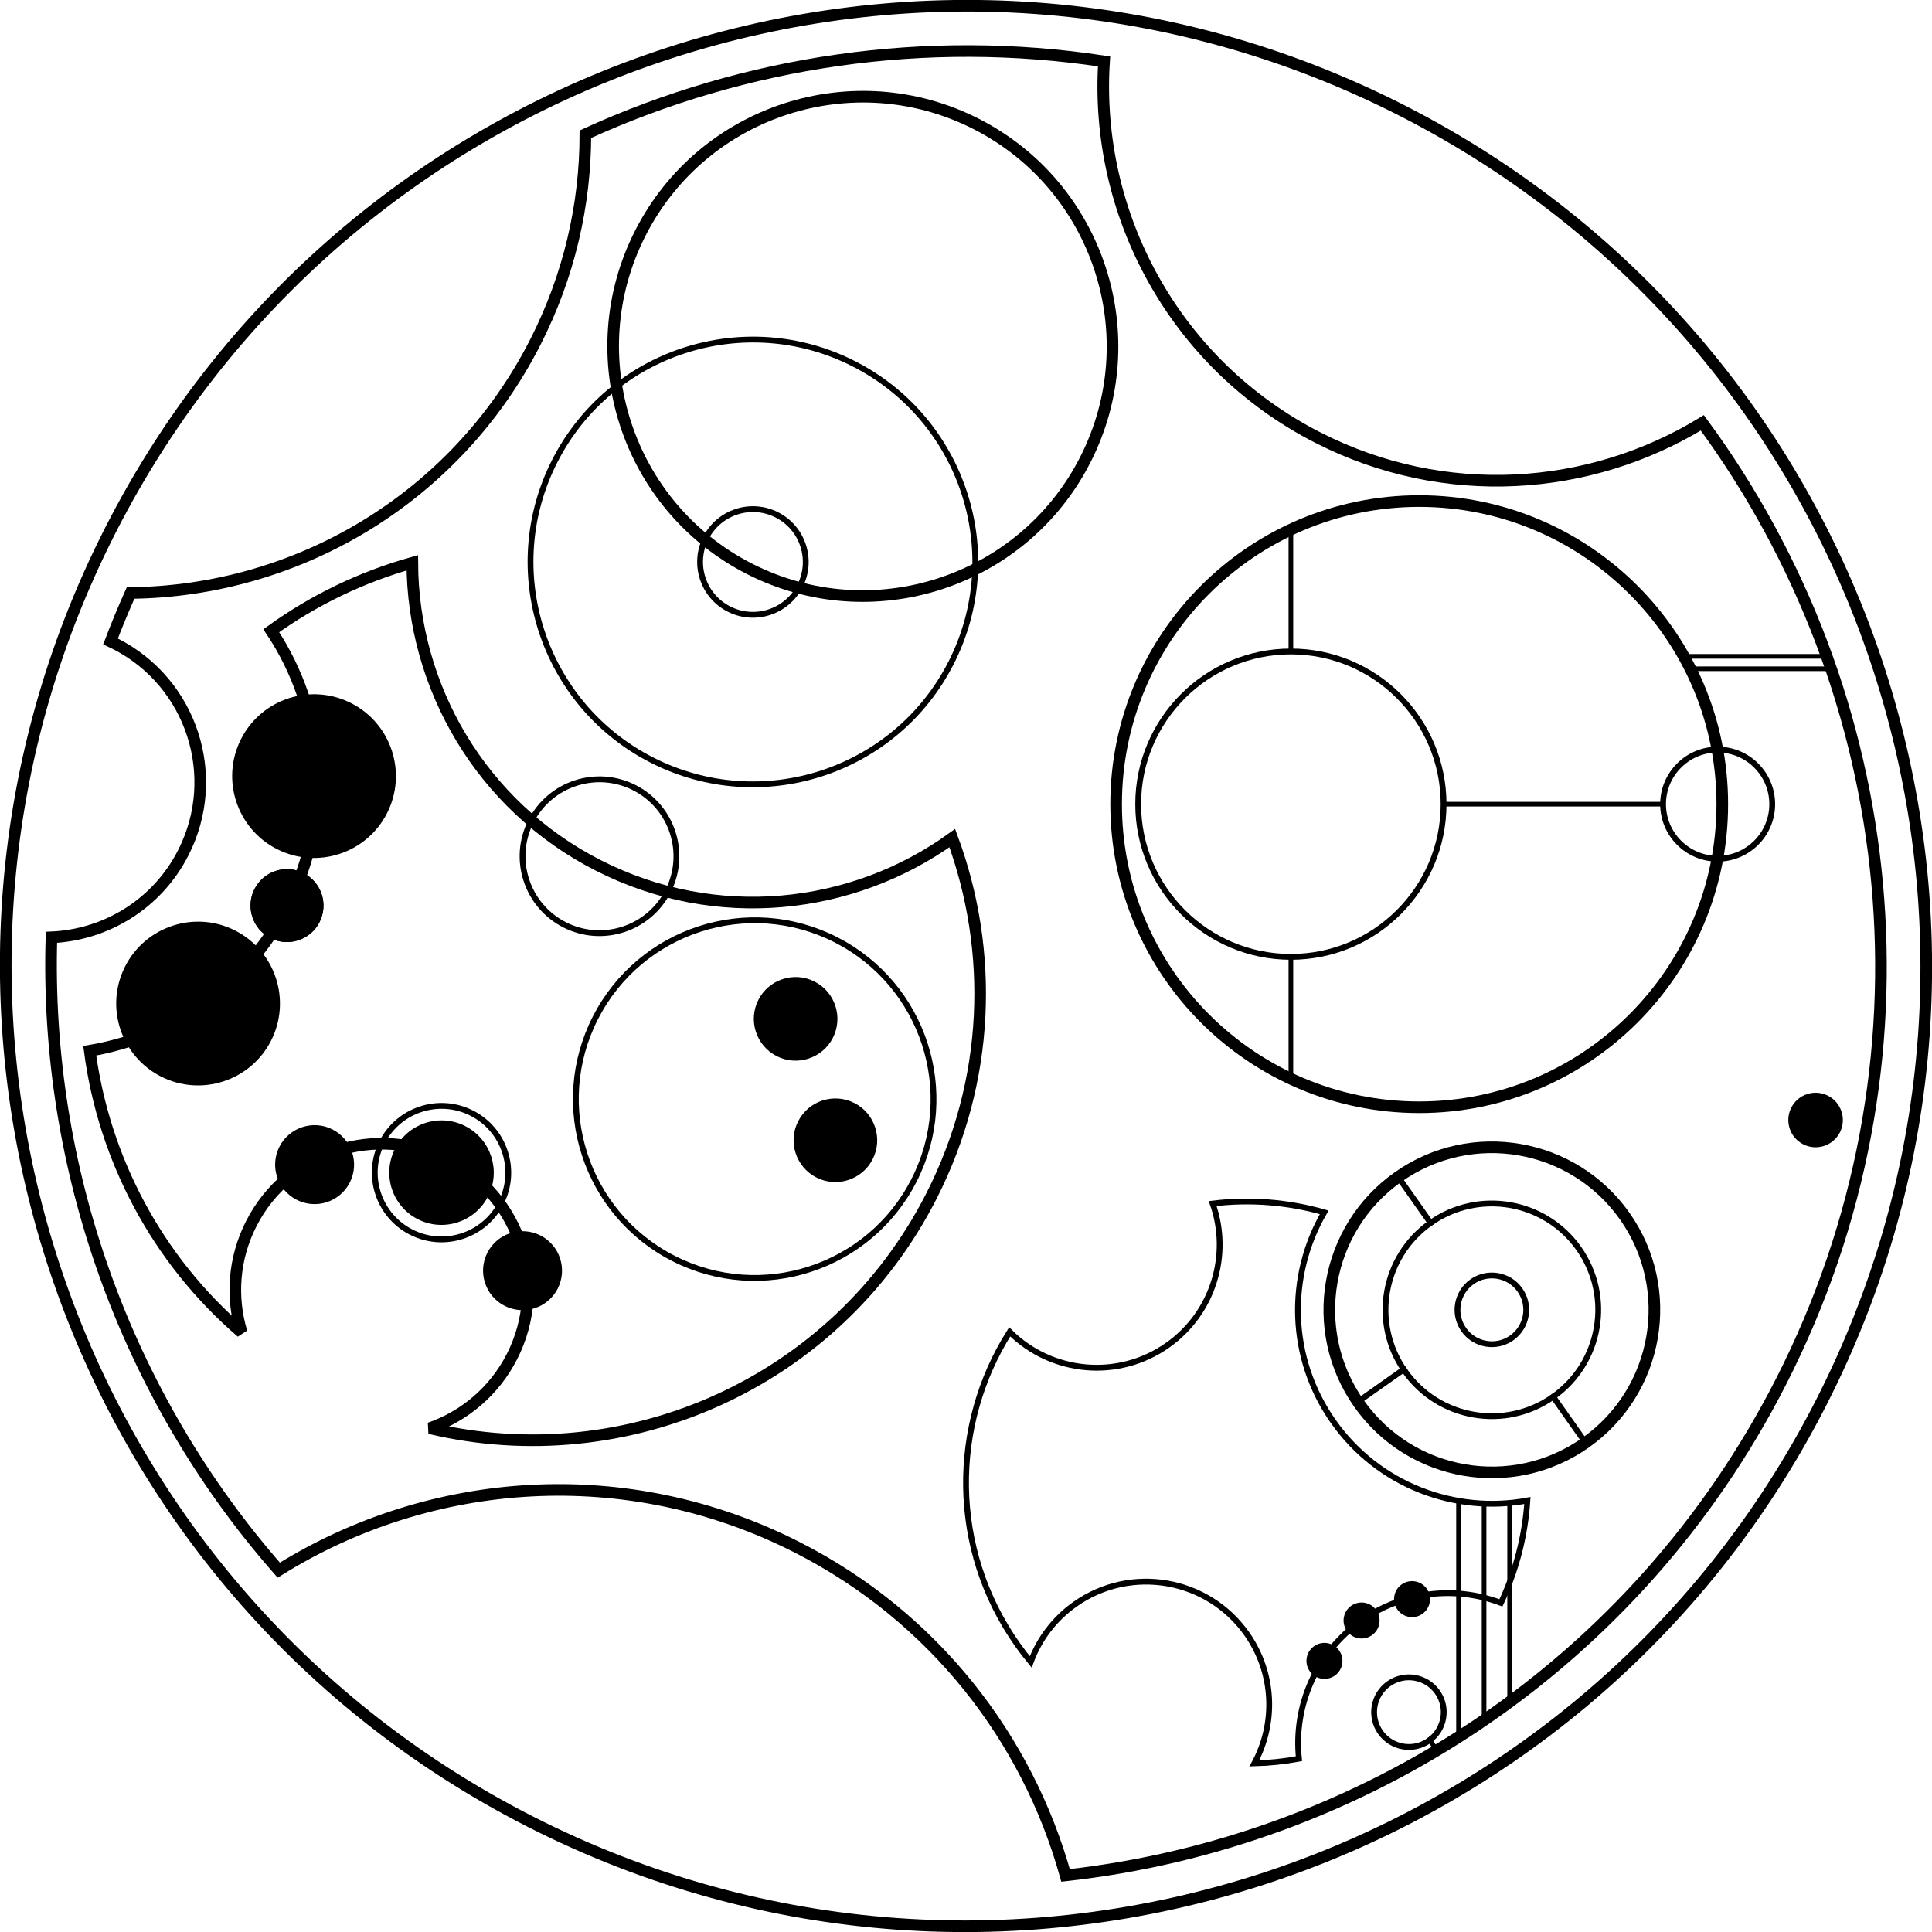 <?xml version="1.0" standalone="no"?><!-- Generator: Gravit.io --><svg xmlns="http://www.w3.org/2000/svg" xmlns:xlink="http://www.w3.org/1999/xlink" style="isolation:isolate" viewBox="0 0 1663.732 1663.732" width="1663.732" height="1663.732"><defs><clipPath id="_clipPath_P1LilwKDcPddo32xrmG7x4llhpVrtgbu"><rect width="1663.732" height="1663.732"/></clipPath></defs><g clip-path="url(#_clipPath_P1LilwKDcPddo32xrmG7x4llhpVrtgbu)"><line x1="1456.451" y1="575.897" x2="1574" y2="575.897" stroke-width="4" stroke="rgb(0,0,0)" stroke-linejoin="miter" stroke-linecap="square" stroke-miterlimit="3"/><line x1="1451" y1="565.207" x2="1574" y2="565.207" stroke-width="4" stroke="rgb(0,0,0)" stroke-linejoin="miter" stroke-linecap="square" stroke-miterlimit="3"/><g id="Group"><path d=" M 1222.142 953.5 C 1078.092 953.5 961.142 836.55 961.142 692.5 C 961.142 548.45 1078.092 431.5 1222.142 431.5 C 1366.191 431.5 1483.142 548.45 1483.142 692.5 C 1483.142 836.55 1366.191 953.5 1222.142 953.5 Z " fill="none" stroke-width="10" stroke="rgb(0,0,0)" stroke-linejoin="miter" stroke-linecap="square" stroke-miterlimit="3"/><path d=" M 1479.142 739.5 C 1453.202 739.5 1432.142 718.44 1432.142 692.5 C 1432.142 666.56 1453.202 645.5 1479.142 645.5 C 1505.082 645.5 1526.142 666.56 1526.142 692.5 C 1526.142 718.44 1505.082 739.5 1479.142 739.5 Z " fill="none" stroke-width="5" stroke="rgb(0,0,0)" stroke-linejoin="miter" stroke-linecap="square" stroke-miterlimit="3"/><line x1="1430.197" y1="692.5" x2="1244.947" y2="692.5" stroke-width="4" stroke="rgb(0,0,0)" stroke-linejoin="miter" stroke-linecap="square" stroke-miterlimit="3"/><path d=" M 1111.642 824 C 1039.065 824 980.142 765.077 980.142 692.5 C 980.142 619.923 1039.065 561 1111.642 561 C 1184.218 561 1243.142 619.923 1243.142 692.5 C 1243.142 765.077 1184.218 824 1111.642 824 Z " fill="none" stroke-width="5" stroke="rgb(0,0,0)" stroke-linejoin="miter" stroke-linecap="square" stroke-miterlimit="3"/><line x1="1111.642" y1="561" x2="1111.642" y2="456.5" stroke-width="4" stroke="rgb(0,0,0)" stroke-linejoin="miter" stroke-linecap="square" stroke-miterlimit="3"/><line x1="1111.642" y1="824" x2="1111.642" y2="928.55" stroke-width="4" stroke="rgb(0,0,0)" stroke-linejoin="miter" stroke-linecap="square" stroke-miterlimit="3"/></g><path d=" M 1542.565 953.82 C 1548.454 942.271 1562.61 937.676 1574.159 943.565 C 1585.707 949.454 1590.302 963.61 1584.413 975.159 C 1578.525 986.707 1564.368 991.302 1552.82 985.413 C 1541.271 979.525 1536.676 965.368 1542.565 953.82 Z " fill="rgb(0,0,0)"/><path d=" M 220.511 766.27 C 228.01 751.564 246.037 745.712 260.743 753.211 C 275.449 760.71 281.301 778.738 273.802 793.444 C 266.303 808.15 248.276 814.001 233.57 806.503 C 218.863 799.004 213.012 780.976 220.511 766.27 Z " fill="rgb(0,0,0)" stroke-width="3" stroke="rgb(0,0,0)" stroke-linejoin="miter" stroke-linecap="square" stroke-miterlimit="3"/><path d=" M 341.462 990.058 C 352.368 968.67 378.587 960.16 399.975 971.066 C 421.363 981.972 429.873 1008.191 418.967 1029.579 C 408.061 1050.967 381.842 1059.477 360.454 1048.571 C 339.066 1037.665 330.556 1011.446 341.462 990.058 Z " fill="rgb(0,0,0)" stroke-width="3" stroke="rgb(0,0,0)" stroke-linejoin="miter" stroke-linecap="square" stroke-miterlimit="3"/><path d=" M 329.001 983.704 C 343.414 955.439 378.063 944.192 406.329 958.605 C 434.594 973.018 445.841 1007.667 431.428 1035.933 C 417.015 1064.198 382.366 1075.445 354.1 1061.032 C 325.835 1046.619 314.588 1011.97 329.001 983.704 Z " fill="none" stroke-width="5" stroke="rgb(0,0,0)" stroke-linejoin="miter" stroke-linecap="square" stroke-miterlimit="3"/><path d=" M 421.033 1079.461 C 429.181 1063.481 448.77 1057.123 464.75 1065.271 C 480.73 1073.42 487.088 1093.008 478.94 1108.988 C 470.792 1124.968 451.203 1131.326 435.223 1123.178 C 419.243 1115.03 412.885 1095.441 421.033 1079.461 Z " fill="rgb(0,0,0)" stroke-width="3" stroke="rgb(0,0,0)" stroke-linejoin="miter" stroke-linecap="square" stroke-miterlimit="3"/><path d=" M 299.875 1017.682 C 308.023 1001.702 301.665 982.113 285.685 973.965 C 269.706 965.817 250.117 972.175 241.969 988.155 C 233.821 1004.134 240.179 1023.723 256.158 1031.871 C 272.138 1040.02 291.727 1033.661 299.875 1017.682 Z " fill="rgb(0,0,0)" stroke-width="3" stroke="rgb(0,0,0)" stroke-linejoin="miter" stroke-linecap="square" stroke-miterlimit="3"/><path d=" M 512.706 876.536 C 551.317 800.814 644.142 770.685 719.864 809.296 C 795.587 847.908 825.716 940.732 787.105 1016.455 C 748.493 1092.177 655.669 1122.306 579.946 1083.695 C 504.224 1045.083 474.094 952.259 512.706 876.536 Z " fill="none" stroke-width="5" stroke="rgb(0,0,0)" stroke-linejoin="miter" stroke-linecap="square" stroke-miterlimit="3"/><path d=" M 654.416 861.701 C 663.066 844.738 683.86 837.988 700.823 846.638 C 717.786 855.288 724.536 876.082 715.886 893.045 C 707.237 910.008 686.442 916.757 669.479 908.108 C 652.516 899.458 645.767 878.664 654.416 861.701 Z " fill="rgb(0,0,0)" stroke-width="3" stroke="rgb(0,0,0)" stroke-linejoin="miter" stroke-linecap="square" stroke-miterlimit="3"/><path d=" M 688.664 966.259 C 697.313 949.296 718.108 942.546 735.071 951.196 C 752.034 959.845 758.783 980.64 750.134 997.603 C 741.484 1014.566 720.69 1021.315 703.727 1012.666 C 686.763 1004.016 680.014 983.222 688.664 966.259 Z " fill="rgb(0,0,0)" stroke-width="3" stroke="rgb(0,0,0)" stroke-linejoin="miter" stroke-linecap="square" stroke-miterlimit="3"/><path d=" M 457.222 707.266 C 473.831 674.692 513.762 661.731 546.336 678.341 C 578.911 694.951 591.872 734.882 575.262 767.456 C 558.652 800.03 518.721 812.991 486.147 796.381 C 453.573 779.771 440.612 739.84 457.222 707.266 Z " fill="none" stroke-width="5" stroke="rgb(0,0,0)" stroke-linejoin="miter" stroke-linecap="square" stroke-miterlimit="3"/><path d=" M 77.269 904.844 C 89.42 997.509 135.046 1084.596 208.042 1147.276 C 198.988 1117.242 201.051 1083.809 216.412 1053.684 C 248.002 991.732 323.946 967.082 385.899 998.671 C 447.851 1030.261 472.501 1106.206 440.911 1168.158 C 425.55 1198.282 399.702 1219.587 370.076 1229.898 C 538.913 1270.067 719.724 1191.525 802.019 1030.132 C 852.817 930.511 856.021 819.049 820.059 721.734 C 733.71 783.94 616.394 796.852 515.136 745.219 C 413.878 693.587 355.429 591.052 355.065 484.629 C 311.686 496.81 270.486 516.536 233.604 543.133 C 279.202 611.45 287.558 701.78 247.624 780.096 C 212.542 848.897 148.067 892.979 77.269 904.844 Z " fill-rule="evenodd" fill="none" stroke-width="10" stroke="rgb(0,0,0)" stroke-linejoin="miter" stroke-linecap="square" stroke-miterlimit="3"/><path d=" M 220.511 766.27 C 213.012 780.976 218.863 799.004 233.57 806.503 C 248.276 814.001 266.303 808.15 273.802 793.444 C 281.301 778.738 275.449 760.71 260.743 753.211 C 246.037 745.712 228.01 751.564 220.511 766.27 Z " fill="rgb(0,0,0)" stroke-width="3" stroke="rgb(0,0,0)" stroke-linejoin="miter" stroke-linecap="square" stroke-miterlimit="3"/><path d=" M 109.104 832.844 C 126.405 798.915 167.998 785.414 201.927 802.715 C 235.856 820.016 249.356 861.608 232.056 895.538 C 214.755 929.467 173.162 942.967 139.233 925.666 C 105.304 908.366 91.804 866.773 109.104 832.844 Z " fill="rgb(0,0,0)" stroke-width="3" stroke="rgb(0,0,0)" stroke-linejoin="miter" stroke-linecap="square" stroke-miterlimit="3"/><path d=" M 208.966 637.002 C 191.665 670.932 205.165 712.524 239.094 729.825 C 273.024 747.126 314.616 733.625 331.917 699.696 C 349.218 665.767 335.718 624.174 301.788 606.874 C 267.859 589.573 226.267 603.073 208.966 637.002 Z " fill="rgb(0,0,0)" stroke-width="3" stroke="rgb(0,0,0)" stroke-linejoin="miter" stroke-linecap="square" stroke-miterlimit="3"/><g id="Group"><path d=" M 551.496 200.616 C 605.4 94.904 734.987 52.842 840.699 106.745 C 946.411 160.649 988.473 290.236 934.57 395.948 C 880.666 501.66 751.079 543.722 645.367 489.819 C 539.655 435.915 497.593 306.328 551.496 200.616 Z " fill="none" stroke-width="10" stroke="rgb(0,0,0)" stroke-linejoin="miter" stroke-linecap="square" stroke-miterlimit="3"/><path d=" M 477.769 396.938 C 525.78 302.781 641.203 265.316 735.361 313.328 C 829.518 361.339 866.983 476.763 818.971 570.92 C 770.96 665.078 655.536 702.542 561.379 654.53 C 467.221 606.519 429.757 491.096 477.769 396.938 Z " fill="none" stroke-width="5" stroke="rgb(0,0,0)" stroke-linejoin="miter" stroke-linecap="square" stroke-miterlimit="3"/><path d=" M 607.835 463.26 C 619.243 440.889 646.667 431.987 669.039 443.395 C 691.41 454.802 700.312 482.226 688.904 504.598 C 677.497 526.97 650.073 535.871 627.701 524.464 C 605.329 513.056 596.428 485.632 607.835 463.26 Z " fill="none" stroke-width="5" stroke="rgb(0,0,0)" stroke-linejoin="miter" stroke-linecap="square" stroke-miterlimit="3"/></g><path d=" M 504.09 115.573 C 642.152 52.504 797.499 29.512 950.753 52.863 C 942.304 183.857 1010.79 313.584 1135.078 376.959 C 1243.883 432.439 1368.729 423.443 1465.946 364.133 C 1637.097 596.695 1673.751 915.204 1533.751 1189.763 C 1408.685 1435.037 1172.434 1586.805 917.602 1615 C 884.681 1496.983 804.389 1392.575 686.742 1332.586 C 539.676 1257.596 370.714 1270.616 240.055 1352.124 C 108.094 1201.837 38.271 1006.08 44.302 807.173 C 90.913 805.174 135.158 778.81 157.845 734.316 C 191.371 668.567 165.21 587.968 99.461 554.442 C 98.041 553.718 96.613 553.022 95.177 552.365 C 100.504 538.375 106.256 524.462 112.447 510.645 C 254.903 509.087 391.765 430.417 460.916 294.802 C 490.227 237.32 504.112 175.999 504.09 115.573 Z " fill="none" stroke-width="10" stroke="rgb(0,0,0)" stroke-linejoin="miter" stroke-linecap="square" stroke-miterlimit="3"/><path d=" M 95.237 456.253 C 302.544 49.696 800.923 -112.069 1207.479 95.237 C 1614.036 302.544 1775.802 800.923 1568.495 1207.479 C 1361.189 1614.036 862.81 1775.802 456.253 1568.495 C 49.696 1361.189 -112.069 862.81 95.237 456.253 Z " fill="none" stroke-width="10" stroke="rgb(0,0,0)" stroke-linejoin="miter" stroke-linecap="square" stroke-miterlimit="3"/><g id="Group"><path d=" M 1164.448 1384.047 C 1170.763 1379.595 1179.505 1381.107 1183.958 1387.422 C 1188.41 1393.737 1186.898 1402.479 1180.582 1406.931 C 1174.267 1411.384 1165.526 1409.871 1161.073 1403.556 C 1156.621 1397.241 1158.133 1388.499 1164.448 1384.047 Z " fill="rgb(0,0,0)" stroke-width="3" stroke="rgb(0,0,0)" stroke-linejoin="miter" stroke-linecap="square" stroke-miterlimit="3"/><path d=" M 1132.488 1418.815 C 1138.803 1414.363 1147.545 1415.875 1151.997 1422.19 C 1156.45 1428.506 1154.937 1437.247 1148.622 1441.7 C 1142.307 1446.152 1133.565 1444.64 1129.113 1438.325 C 1124.661 1432.009 1126.173 1423.268 1132.488 1418.815 Z " fill="rgb(0,0,0)" stroke-width="3" stroke="rgb(0,0,0)" stroke-linejoin="miter" stroke-linecap="square" stroke-miterlimit="3"/><path d=" M 1207.933 1365.625 C 1201.618 1370.077 1200.105 1378.819 1204.558 1385.134 C 1209.01 1391.449 1217.752 1392.961 1224.067 1388.509 C 1230.382 1384.056 1231.894 1375.315 1227.442 1369 C 1222.99 1362.685 1214.248 1361.172 1207.933 1365.625 Z " fill="rgb(0,0,0)" stroke-width="3" stroke="rgb(0,0,0)" stroke-linejoin="miter" stroke-linecap="square" stroke-miterlimit="3"/><path d=" M 1196.002 1449.896 C 1209.534 1440.356 1228.266 1443.596 1237.807 1457.129 C 1247.348 1470.661 1244.107 1489.393 1230.575 1498.934 C 1217.043 1508.475 1198.31 1505.234 1188.769 1491.702 C 1179.229 1478.169 1182.469 1459.437 1196.002 1449.896 Z " fill="none" stroke-width="5" stroke="rgb(0,0,0)" stroke-linejoin="miter" stroke-linecap="square" stroke-miterlimit="3"/><path d=" M 1315.301 1292.154 C 1313.324 1322.6 1305.626 1352.561 1292.509 1380.308 C 1253.833 1365.691 1208.822 1369.892 1172.515 1395.489 C 1132.964 1423.374 1113.857 1469.52 1118.575 1514.492 C 1105.844 1516.867 1092.998 1518.205 1080.165 1518.523 C 1098.731 1484.227 1097.602 1440.921 1073.623 1406.911 C 1039.913 1359.097 973.725 1347.646 925.911 1381.357 C 907.711 1394.189 894.779 1411.726 887.617 1431.17 C 883.597 1426.337 879.743 1421.301 876.058 1416.074 C 817.921 1333.614 818.618 1227.217 869.495 1146.928 C 905.279 1182.658 962.682 1188.599 1005.412 1158.473 C 1045.113 1130.483 1059.744 1080.102 1044.271 1036.439 C 1076.565 1032.499 1109.27 1035.133 1140.329 1044.005 C 1108.591 1098.694 1109.422 1169.167 1148.217 1224.194 C 1187.017 1279.226 1253.123 1303.682 1315.301 1292.154 Z " fill="none" stroke-width="5" stroke="rgb(0,0,0)" stroke-linejoin="miter" stroke-linecap="square" stroke-miterlimit="3"/><path d=" M 1204.035 1013.544 C 1267.186 969.02 1354.604 984.144 1399.127 1047.295 C 1443.65 1110.446 1428.527 1197.863 1365.376 1242.387 C 1302.225 1286.91 1214.808 1271.787 1170.284 1208.636 C 1125.761 1145.485 1140.884 1058.067 1204.035 1013.544 Z " fill="none" stroke-width="10" stroke="rgb(0,0,0)" stroke-linejoin="miter" stroke-linecap="square" stroke-miterlimit="3"/><path d=" M 1231.922 1053.099 C 1273.242 1023.967 1330.441 1033.862 1359.572 1075.182 C 1388.704 1116.502 1378.809 1173.7 1337.489 1202.832 C 1296.169 1231.964 1238.971 1222.068 1209.839 1180.748 C 1180.707 1139.428 1190.602 1082.23 1231.922 1053.099 Z " fill="none" stroke-width="5" stroke="rgb(0,0,0)" stroke-linejoin="miter" stroke-linecap="square" stroke-miterlimit="3"/><path d=" M 1267.648 1103.771 C 1281.001 1094.356 1299.486 1097.554 1308.9 1110.907 C 1318.314 1124.261 1315.117 1142.745 1301.763 1152.159 C 1288.41 1161.574 1269.926 1158.376 1260.511 1145.023 C 1251.097 1131.67 1254.295 1113.185 1267.648 1103.771 Z " fill="none" stroke-width="5" stroke="rgb(0,0,0)" stroke-linejoin="miter" stroke-linecap="square" stroke-miterlimit="3"/><line x1="1337.489" y1="1202.832" x2="1365.376" y2="1242.387" stroke-width="5" stroke="rgb(0,0,0)" stroke-linejoin="miter" stroke-linecap="square" stroke-miterlimit="3"/><line x1="1231.922" y1="1053.099" x2="1204.035" y2="1013.544" stroke-width="5" stroke="rgb(0,0,0)" stroke-linejoin="miter" stroke-linecap="square" stroke-miterlimit="3"/><line x1="1208.809" y1="1179.287" x2="1169.254" y2="1207.174" stroke-width="5" stroke="rgb(0,0,0)" stroke-linejoin="miter" stroke-linecap="square" stroke-miterlimit="3"/></g><line x1="1278" y1="1295.854" x2="1278" y2="1478" stroke-width="4" stroke="rgb(0,0,0)" stroke-linejoin="miter" stroke-linecap="square" stroke-miterlimit="3"/><line x1="1300" y1="1295" x2="1300" y2="1466.131" stroke-width="4" stroke="rgb(0,0,0)" stroke-linejoin="miter" stroke-linecap="square" stroke-miterlimit="3"/><line x1="1256" y1="1295" x2="1256" y2="1492.147" stroke-width="4" stroke="rgb(0,0,0)" stroke-linejoin="miter" stroke-linecap="square" stroke-miterlimit="3"/><line x1="1231" y1="1498" x2="1237" y2="1507" stroke-width="4" stroke="rgb(0,0,0)" stroke-linejoin="miter" stroke-linecap="square" stroke-miterlimit="3"/></g></svg>
